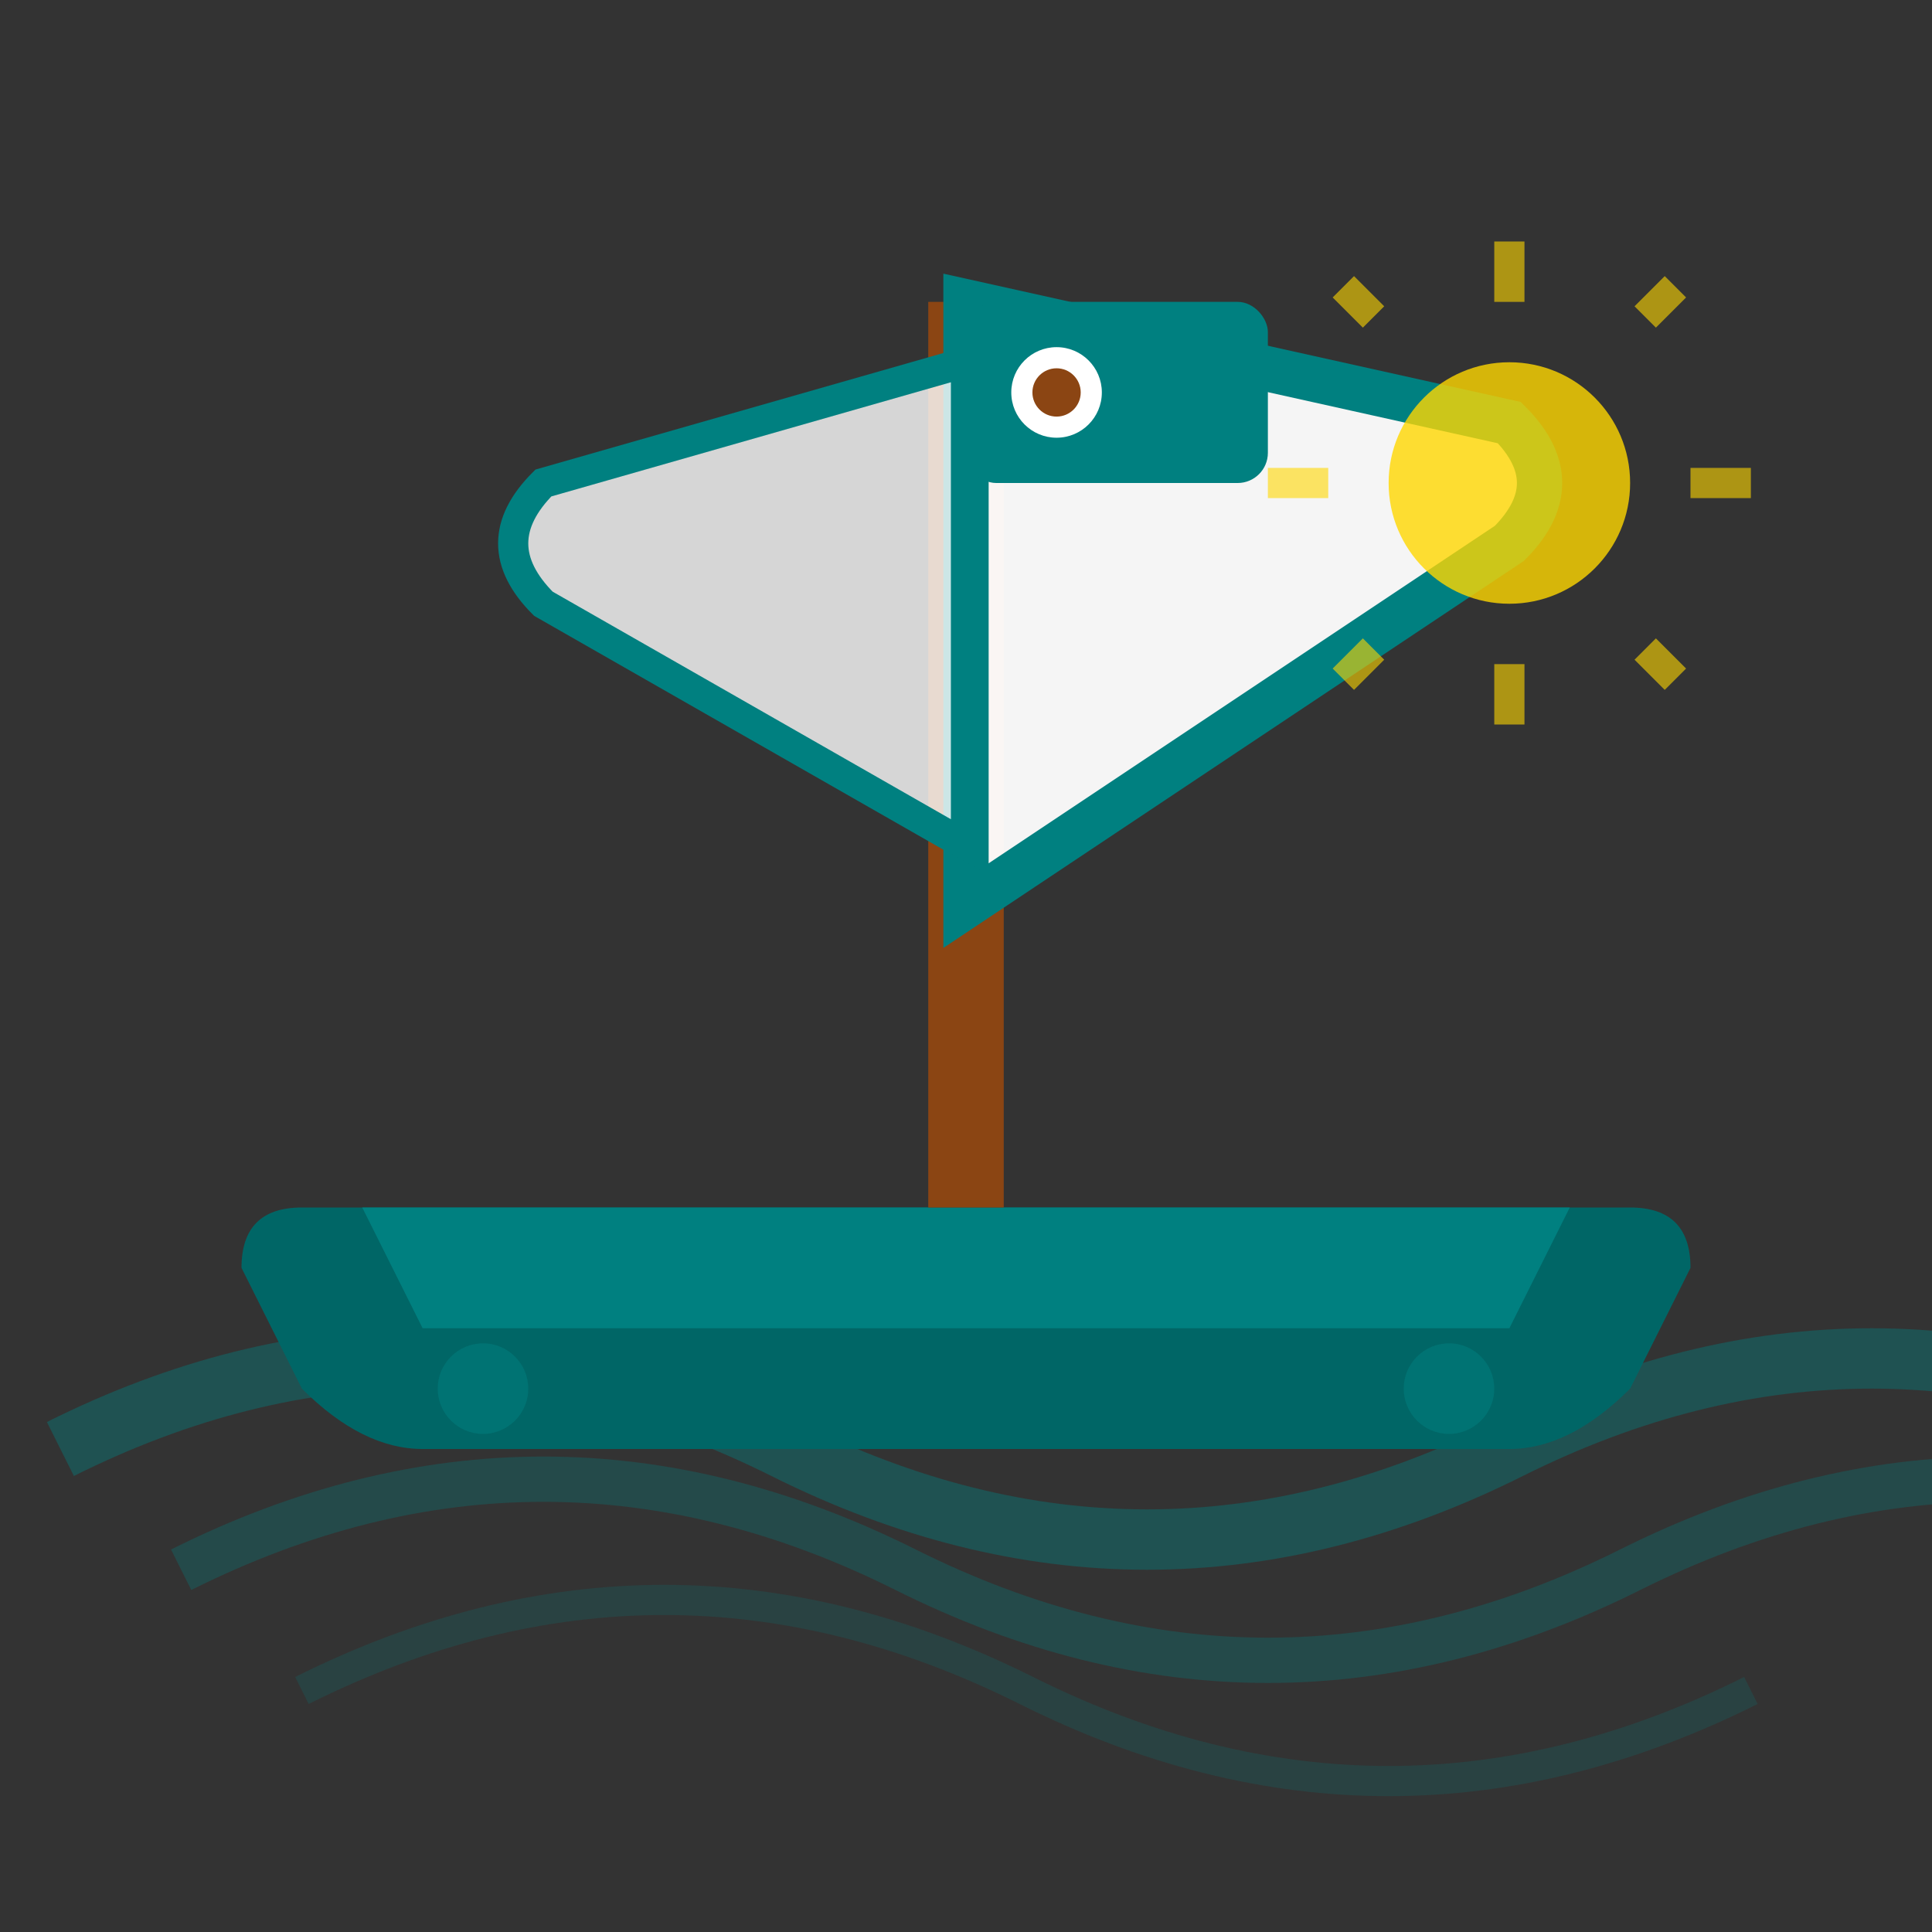 <svg width="64" height="64" viewBox="0 0 64 64" fill="none" xmlns="http://www.w3.org/2000/svg">
  <rect x="0" y="0" width="64" height="64" fill="#333333" stroke="none"/>
  <!-- Ocean Waves Background -->
  <path d="M2 48 Q14 42 26 48 T50 48 T74 48" stroke="#008080" stroke-width="2" fill="none" opacity="0.4"/>
  <path d="M6 52 Q18 46 30 52 T54 52 T78 52" stroke="#008080" stroke-width="1.5" fill="none" opacity="0.3"/>
  <path d="M10 56 Q22 50 34 56 T58 56" stroke="#008080" stroke-width="1" fill="none" opacity="0.2"/>
  
  <!-- Boat Hull -->
  <path d="M10 40 L54 40 Q56 40 56 42 L54 46 Q52 48 50 48 L14 48 Q12 48 10 46 L8 42 Q8 40 10 40 Z" fill="#006666"/>
  <path d="M12 40 L52 40 L50 44 L14 44 Z" fill="#008080"/>
  
  <!-- Mast -->
  <line x1="32" y1="40" x2="32" y2="10" stroke="#8B4513" stroke-width="2.5"/>
  
  <!-- Main Sail -->
  <path d="M32 10 L50 14 Q52 16 50 18 L32 30 Z" fill="rgba(255,255,255,0.95)" stroke="#008080" stroke-width="1.5"/>
  
  <!-- Jib Sail -->
  <path d="M32 12 L18 16 Q16 18 18 20 L32 28 Z" fill="rgba(255,255,255,0.8)" stroke="#008080" stroke-width="1"/>
  
  <!-- Tommy Coconut Flag -->
  <rect x="32" y="10" width="10" height="6" rx="1" fill="#008080"/>
  <circle cx="35" cy="13" r="1.5" fill="#fff"/>
  <circle cx="35" cy="13" r="0.8" fill="#8B4513"/>
  
  <!-- Sun -->
  <circle cx="50" cy="16" r="4" fill="#FFD700" opacity="0.8"/>
  <g stroke="#FFD700" stroke-width="1" opacity="0.6">
    <line x1="50" y1="8" x2="50" y2="10"/>
    <line x1="58" y1="16" x2="56" y2="16"/>
    <line x1="55.5" y1="9.5" x2="54.5" y2="10.5"/>
    <line x1="55.5" y1="22.5" x2="54.5" y2="21.5"/>
    <line x1="44.5" y1="9.5" x2="45.5" y2="10.5"/>
    <line x1="44.5" y1="22.5" x2="45.5" y2="21.5"/>
    <line x1="42" y1="16" x2="44" y2="16"/>
    <line x1="50" y1="24" x2="50" y2="22"/>
  </g>
  
  <!-- Water Splash -->
  <circle cx="16" cy="46" r="1.5" fill="#008080" opacity="0.5"/>
  <circle cx="48" cy="46" r="1.5" fill="#008080" opacity="0.5"/>
</svg>